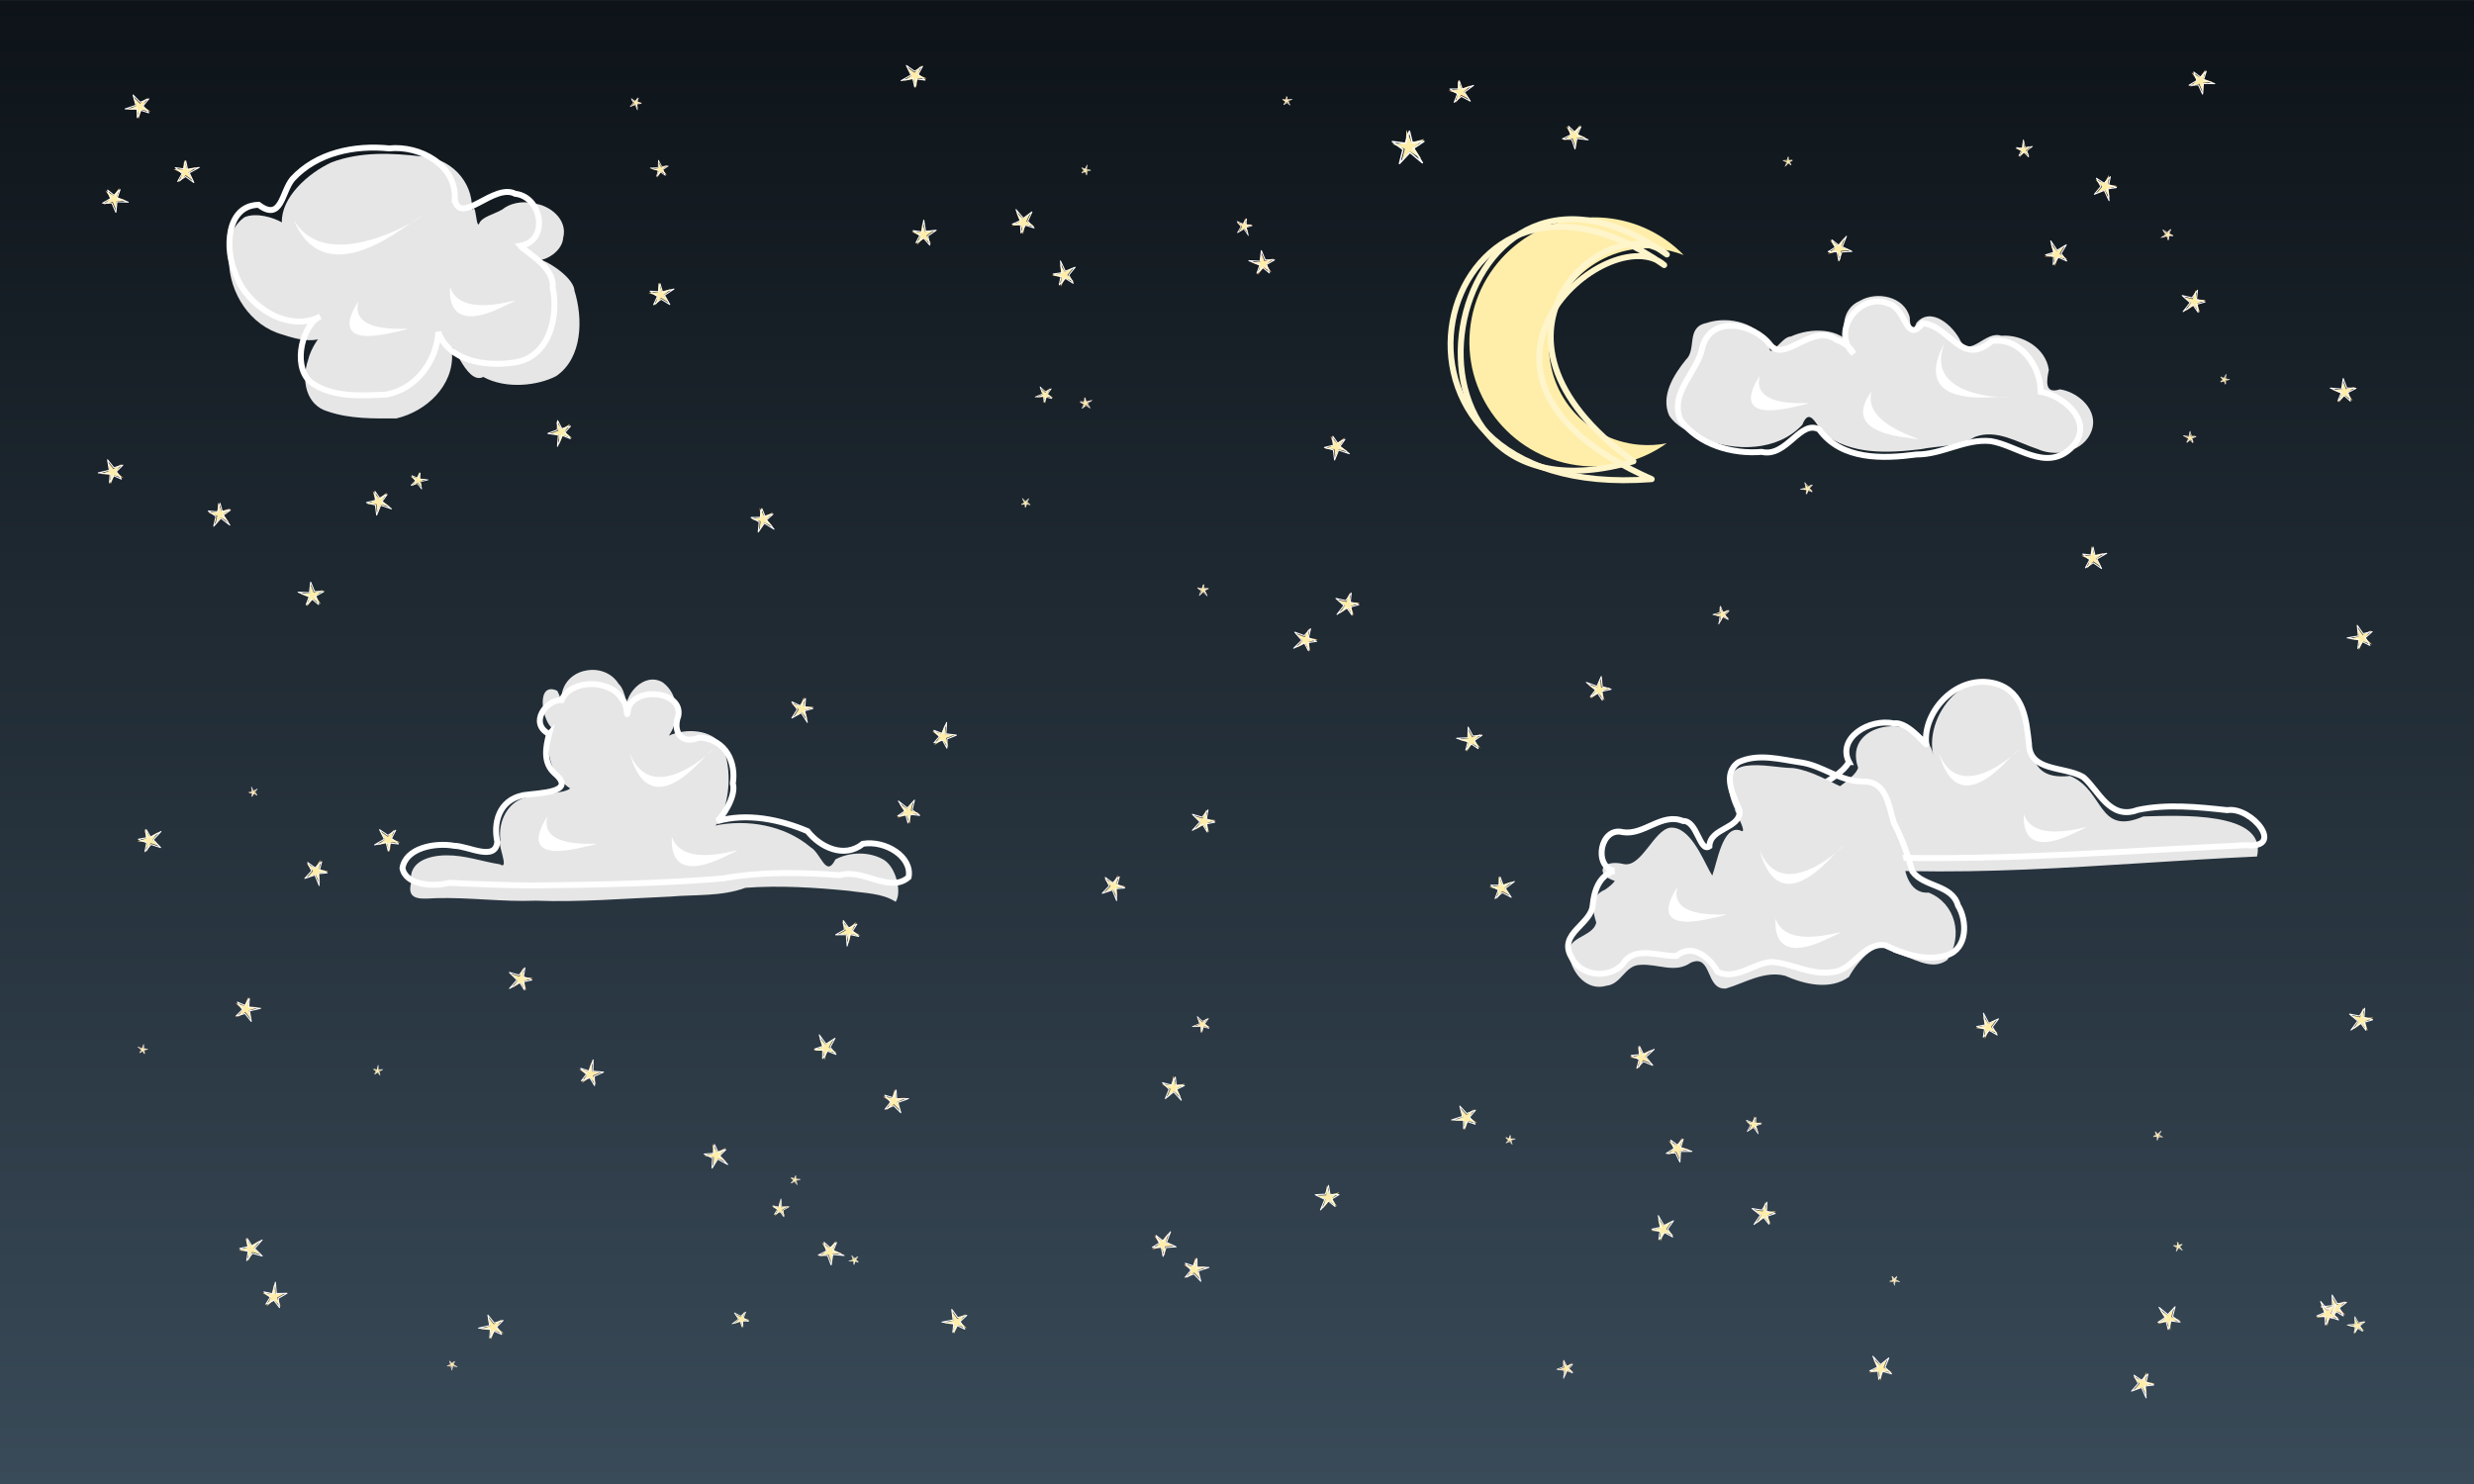 <?xml version="1.0" encoding="UTF-8" standalone="no"?>
<!-- Created with Inkscape (http://www.inkscape.org/) -->
<svg
    xmlns:inkscape="http://www.inkscape.org/namespaces/inkscape"
    xmlns:rdf="http://www.w3.org/1999/02/22-rdf-syntax-ns#"
    xmlns="http://www.w3.org/2000/svg"
    xmlns:sodipodi="http://sodipodi.sourceforge.net/DTD/sodipodi-0.dtd"
    xmlns:cc="http://creativecommons.org/ns#"
    xmlns:xlink="http://www.w3.org/1999/xlink"
    xmlns:dc="http://purl.org/dc/elements/1.1/"
    xmlns:svg="http://www.w3.org/2000/svg"
    xmlns:ns1="http://sozi.baierouge.fr"
    id="svg4293"
    sodipodi:docname="sky1.svgz"
    inkscape:export-filename="/home/yekcim/Bureau/sky1.png"
    viewBox="0 0 2500 1500.2"
    inkscape:export-xdpi="90"
    version="1.1"
    inkscape:export-ydpi="90"
    inkscape:version="0.47 r22583"
  >
  <defs
      id="defs4295"
    >
    <linearGradient
        id="linearGradient4853"
        y2="-136.26"
        gradientUnits="userSpaceOnUse"
        x2="-405.59"
        gradientTransform="translate(2678.7 -1572.3)"
        y1="1363.9"
        x1="-405.59"
        inkscape:collect="always"
      >
      <stop
          id="stop4849"
          style="stop-color:#394a58"
          offset="0"
      />
      <stop
          id="stop4851"
          style="stop-color:#0d1318"
          offset="1"
      />
    </linearGradient
    >
    <filter
        id="filter4102-5"
        color-interpolation-filters="sRGB"
        inkscape:collect="always"
      >
      <feGaussianBlur
          id="feGaussianBlur4104-8"
          stdDeviation="6.187"
          inkscape:collect="always"
      />
    </filter
    >
    <filter
        id="filter4094"
        height="1.211"
        width="1.084"
        color-interpolation-filters="sRGB"
        y="-.106"
        x="-.042"
        inkscape:collect="always"
      >
      <feGaussianBlur
          id="feGaussianBlur4096"
          stdDeviation="8.465"
          inkscape:collect="always"
      />
    </filter
    >
    <filter
        id="filter4090"
        height="1.223"
        width="1.082"
        color-interpolation-filters="sRGB"
        y="-.112"
        x="-.041"
        inkscape:collect="always"
      >
      <feGaussianBlur
          id="feGaussianBlur4092"
          stdDeviation="7.374"
          inkscape:collect="always"
      />
    </filter
    >
    <filter
        id="filter4086-2"
        color-interpolation-filters="sRGB"
        inkscape:collect="always"
      >
      <feGaussianBlur
          id="feGaussianBlur4088-3"
          stdDeviation="7.71"
          inkscape:collect="always"
      />
    </filter
    >
    <filter
        id="filter4086"
        inkscape:collect="always"
        color-interpolation-filters="sRGB"
      >
      <feGaussianBlur
          id="feGaussianBlur4088"
          stdDeviation="7.71"
          inkscape:collect="always"
      />
    </filter
    >
  </defs
  >
  <sodipodi:namedview
      id="base"
      bordercolor="#666666"
      inkscape:pageshadow="2"
      inkscape:window-y="24"
      pagecolor="#ffffff"
      inkscape:window-height="951"
      inkscape:window-maximized="1"
      inkscape:zoom="0.45794443"
      inkscape:window-x="0"
      showgrid="false"
      borderopacity="1.0"
      inkscape:current-layer="layer1"
      inkscape:cx="1250"
      inkscape:cy="750.091"
      inkscape:window-width="1280"
      inkscape:pageopacity="0.0"
      inkscape:document-units="px"
  />
  <g
      id="layer1"
      inkscape:label="Calque 1"
      inkscape:groupmode="layer"
      transform="translate(830 203.44)"
    >
    <g
        id="g5414"
        transform="translate(-1853.1 1505.1)"
      >
      <rect
          id="rect4401"
          style="color:#000000;fill:url(#linearGradient4853)"
          height="1500.2"
          width="2500"
          y="-1708.5"
          x="1023.1"
      />
      <g
          id="g4622"
          inkscape:tile-x0="-1538.5158"
          inkscape:tile-w="46.787022"
          transform="matrix(.34 0 0 .34 2579.6 -1880.9)"
          inkscape:tile-h="49.48584"
          inkscape:tile-cx="-1514.7821"
          inkscape:tile-cy="-41.27536"
          inkscape:tile-y0="-65.230574"
        >
        <path
            id="path4597"
            style="color:#000000;filter:url(#filter4102-5);fill:#ffeeaa"
            sodipodi:type="star"
            sodipodi:sides="5"
            sodipodi:r1="141.50311"
            sodipodi:r2="40.773224"
            sodipodi:arg1="0.78539816"
            sodipodi:arg2="1.4137167"
            transform="matrix(.357 0 0 .357 -218.29 638.87)"
            inkscape:randomized="0"
            sodipodi:cy="852.24652"
            sodipodi:cx="-480.2775"
            inkscape:rounded="0"
            inkscape:flatsided="false"
            d="m-380.22 952.3-93.679-59.787-70.619 85.809 27.912-107.57-103.43-40.647 110.93-6.695 6.695-110.93 40.647 103.43 107.57-27.912-85.809 70.619 59.787 93.679z"
        />
        <path
            id="path4599"
            sodipodi:nodetypes="ccccccccccc"
            style="stroke-linejoin:round;color:#000000;stroke:#ffffff;stroke-width:4.408;fill:none"
            d="m-389.03 896.89-12.056 36.031-38.489-5.042 31.631 23.616-10.621 41.482 30.937-32.912 37.015 30.647-26.954-42.37 31.523-20.942-34.531 4.068-8.456-34.577z"
        />
      </g
      >
      <use
          id="use4626"
          style="stroke:#a40000;stroke-width:3.571;fill:#a40000"
          xlink:href="#g4622"
          transform="matrix(-.262 -.098 .098 -.262 2073 -1076.6)"
          height="1052.362"
          width="744.094"
          inkscape:tiled-clone-of="#g4622"
          y="0"
          x="0"
      />
      <use
          id="use4628"
          style="stroke:#a40f00;stroke-width:1.429;fill:#a40f00"
          xlink:href="#g4622"
          transform="matrix(-.069 .697 -.697 -.069 1424 -2874.8)"
          height="1052.362"
          width="744.094"
          inkscape:tiled-clone-of="#g4622"
          y="0"
          x="0"
      />
      <use
          id="use4630"
          style="stroke:#a41e00;stroke-width:1.429;fill:#a41e00"
          xlink:href="#g4622"
          transform="matrix(.538 -.448 .448 .538 2100.8 1388.2)"
          height="1052.362"
          width="744.094"
          inkscape:tiled-clone-of="#g4622"
          y="0"
          x="0"
      />
      <use
          id="use4632"
          style="stroke:#a42c00;stroke-width:3.571;fill:#a42c00"
          xlink:href="#g4622"
          transform="matrix(.107 -.259 .259 .107 2465.6 -805.84)"
          height="1052.362"
          width="744.094"
          inkscape:tiled-clone-of="#g4622"
          y="0"
          x="0"
      />
      <use
          id="use4634"
          style="stroke:#a43b00;stroke-width:2.041;fill:#a43b00"
          xlink:href="#g4622"
          transform="matrix(-.367 .325 -.325 -.367 2081.4 -2905)"
          height="1052.362"
          width="744.094"
          inkscape:tiled-clone-of="#g4622"
          y="0"
          x="0"
      />
      <use
          id="use4636"
          style="stroke:#a44a00;stroke-width:1.429;fill:#a44a00"
          xlink:href="#g4622"
          transform="matrix(-.646 -.269 .269 -.646 5032.2 -1020)"
          height="1052.362"
          width="744.094"
          inkscape:tiled-clone-of="#g4622"
          y="0"
          x="0"
      />
      <use
          id="use4638"
          style="stroke:#a45900;stroke-width:1.429;fill:#a45900"
          xlink:href="#g4622"
          transform="matrix(-.7 .003 -.003 -.7 4922.5 -1475.3)"
          height="1052.362"
          width="744.094"
          inkscape:tiled-clone-of="#g4622"
          y="0"
          x="0"
      />
      <use
          id="use4640"
          style="stroke:#a46700;stroke-width:1.429;fill:#a46700"
          xlink:href="#g4622"
          transform="matrix(-.519 .469 -.469 -.519 3047.8 -2917.6)"
          height="1052.362"
          width="744.094"
          inkscape:tiled-clone-of="#g4622"
          y="0"
          x="0"
      />
      <use
          id="use4642"
          style="stroke:#a47600;stroke-width:2.041;fill:#a47600"
          xlink:href="#g4622"
          transform="matrix(-.344 -.349 .349 -.344 3197.5 -169.07)"
          height="1052.362"
          width="744.094"
          inkscape:tiled-clone-of="#g4622"
          y="0"
          x="0"
      />
      <use
          id="use4644"
          style="stroke:#a48500;stroke-width:1.429;fill:#a48500"
          xlink:href="#g4622"
          transform="matrix(-.562 .418 -.418 -.562 2061.7 -3006.2)"
          height="1052.362"
          width="744.094"
          inkscape:tiled-clone-of="#g4622"
          y="0"
          x="0"
      />
      <use
          id="use4646"
          style="stroke:#a40000;stroke-width:2.041;fill:#a40000"
          xlink:href="#g4622"
          transform="matrix(-.23 .433 -.433 -.23 2125.3 -2091.3)"
          height="1052.362"
          width="744.094"
          inkscape:tiled-clone-of="#g4622"
          y="0"
          x="0"
      />
      <use
          id="use4648"
          style="stroke:#a40f00;stroke-width:2.857;fill:#a40f00"
          xlink:href="#g4622"
          transform="matrix(-.087 0.339 -0.339 -.087 2897.5 -2436.7)"
          height="1052.362"
          width="744.094"
          inkscape:tiled-clone-of="#g4622"
          y="0"
          x="0"
      />
      <use
          id="use4650"
          style="stroke:#a41e00;stroke-width:1.429;fill:#a41e00"
          xlink:href="#g4622"
          transform="matrix(-.659 .235 -.235 -.659 3884.7 -2614.5)"
          height="1052.362"
          width="744.094"
          inkscape:tiled-clone-of="#g4622"
          y="0"
          x="0"
      />
      <use
          id="use4652"
          style="stroke:#a42c00;stroke-width:1.429;fill:#a42c00"
          xlink:href="#g4622"
          transform="matrix(.245 -.656 .656 .245 3562 843.07)"
          height="1052.362"
          width="744.094"
          inkscape:tiled-clone-of="#g4622"
          y="0"
          x="0"
      />
      <use
          id="use4654"
          style="stroke:#a43b00;stroke-width:1.429;fill:#a43b00"
          xlink:href="#g4622"
          transform="matrix(-.49 -.5 .5 -.49 3279 61.134)"
          height="1052.362"
          width="744.094"
          inkscape:tiled-clone-of="#g4622"
          y="0"
          x="0"
      />
      <use
          id="use4656"
          style="stroke:#a44a00;stroke-width:1.429;fill:#a44a00"
          xlink:href="#g4622"
          transform="matrix(.018 -.7 .7 .018 2324.5 1294.9)"
          height="1052.362"
          width="744.094"
          inkscape:tiled-clone-of="#g4622"
          y="0"
          x="0"
      />
      <use
          id="use4658"
          style="stroke:#a45900;stroke-width:2.041;fill:#a45900"
          xlink:href="#g4622"
          transform="matrix(-.227 .434 -.434 -.227 1957.6 -2725.6)"
          height="1052.362"
          width="744.094"
          inkscape:tiled-clone-of="#g4622"
          y="0"
          x="0"
      />
      <use
          id="use4660"
          style="stroke:#a46700;stroke-width:1.429;fill:#a46700"
          xlink:href="#g4622"
          transform="matrix(-.689 -.124 .124 -.689 3936.5 -2255.4)"
          height="1052.362"
          width="744.094"
          inkscape:tiled-clone-of="#g4622"
          y="0"
          x="0"
      />
      <use
          id="use4662"
          style="stroke:#a47600;stroke-width:1.429;fill:#a47600"
          xlink:href="#g4622"
          transform="matrix(-.457 .531 -.531 -.457 3699.5 -3075.9)"
          height="1052.362"
          width="744.094"
          inkscape:tiled-clone-of="#g4622"
          y="0"
          x="0"
      />
      <use
          id="use4664"
          style="stroke:#a48500;stroke-width:1.429;fill:#a48500"
          xlink:href="#g4622"
          transform="matrix(-.679 -.172 .172 -.679 3787.2 -1287.7)"
          height="1052.362"
          width="744.094"
          inkscape:tiled-clone-of="#g4622"
          y="0"
          x="0"
      />
      <use
          id="use4666"
          style="stroke:#a40000;stroke-width:1.429;fill:#a40000"
          xlink:href="#g4622"
          transform="matrix(-.56 .42 -.42 -.56 3014.4 -3343.1)"
          height="1052.362"
          width="744.094"
          inkscape:tiled-clone-of="#g4622"
          y="0"
          x="0"
      />
      <use
          id="use4668"
          style="stroke:#a40f00;stroke-width:1.429;fill:#a40f00"
          xlink:href="#g4622"
          transform="matrix(.354 -.604 .604 .354 2002.7 1434.6)"
          height="1052.362"
          width="744.094"
          inkscape:tiled-clone-of="#g4622"
          y="0"
          x="0"
      />
      <use
          id="use4670"
          style="stroke:#a41e00;stroke-width:3.571;fill:#a41e00"
          xlink:href="#g4622"
          transform="matrix(-.057 -.274 .274 -.057 3770.4 20.685)"
          height="1052.362"
          width="744.094"
          inkscape:tiled-clone-of="#g4622"
          y="0"
          x="0"
      />
      <use
          id="use4672"
          style="stroke:#a42c00;stroke-width:1.429;fill:#a42c00"
          xlink:href="#g4622"
          transform="matrix(.556 -.426 .426 .556 442.51 402.41)"
          height="1052.362"
          width="744.094"
          inkscape:tiled-clone-of="#g4622"
          y="0"
          x="0"
      />
      <use
          id="use4674"
          style="stroke:#a43b00;stroke-width:1.429;fill:#a43b00"
          xlink:href="#g4622"
          transform="matrix(.258 -.651 .651 .258 1594.8 460.78)"
          height="1052.362"
          width="744.094"
          inkscape:tiled-clone-of="#g4622"
          y="0"
          x="0"
      />
      <use
          id="use4676"
          style="stroke:#a44a00;stroke-width:1.429;fill:#a44a00"
          xlink:href="#g4622"
          transform="matrix(.693 -.101 .101 .693 256.12 144.84)"
          height="1052.362"
          width="744.094"
          inkscape:tiled-clone-of="#g4622"
          y="0"
          x="0"
      />
      <use
          id="use4678"
          style="stroke:#a45900;stroke-width:1.429;fill:#a45900"
          xlink:href="#g4622"
          transform="matrix(-.24 .657 -.657 -.24 977.69 -2841.6)"
          height="1052.362"
          width="744.094"
          inkscape:tiled-clone-of="#g4622"
          y="0"
          x="0"
      />
      <use
          id="use4680"
          style="stroke:#a46700;stroke-width:1.429;fill:#a46700"
          xlink:href="#g4622"
          transform="matrix(.653 -.252 .252 .653 201.07 434.04)"
          height="1052.362"
          width="744.094"
          inkscape:tiled-clone-of="#g4622"
          y="0"
          x="0"
      />
      <use
          id="use4682"
          style="stroke:#a47600;stroke-width:3.571;fill:#a47600"
          xlink:href="#g4622"
          transform="matrix(.081 .268 -.268 .081 2213.8 -2074.6)"
          height="1052.362"
          width="744.094"
          inkscape:tiled-clone-of="#g4622"
          y="0"
          x="0"
      />
      <use
          id="use4684"
          style="stroke:#a48500;stroke-width:2.041;fill:#a48500"
          xlink:href="#g4622"
          transform="matrix(-.344 .349 -.349 -.344 3702.5 -1759.1)"
          height="1052.362"
          width="744.094"
          inkscape:tiled-clone-of="#g4622"
          y="0"
          x="0"
      />
      <use
          id="use4686"
          style="stroke:#a40000;stroke-width:1.429;fill:#a40000"
          xlink:href="#g4622"
          transform="matrix(-.221 -.664 .664 -.221 3774.9 829)"
          height="1052.362"
          width="744.094"
          inkscape:tiled-clone-of="#g4622"
          y="0"
          x="0"
      />
      <use
          id="use4688"
          style="stroke:#a40f00;stroke-width:1.429;fill:#a40f00"
          xlink:href="#g4622"
          transform="matrix(-.492 .498 -.498 -.492 3810.3 -2372.6)"
          height="1052.362"
          width="744.094"
          inkscape:tiled-clone-of="#g4622"
          y="0"
          x="0"
      />
      <use
          id="use4690"
          style="stroke:#a41e00;stroke-width:1.429;fill:#a41e00"
          xlink:href="#g4622"
          transform="matrix(.018 .7 -.7 .018 2104.1 -3088.1)"
          height="1052.362"
          width="744.094"
          inkscape:tiled-clone-of="#g4622"
          y="0"
          x="0"
      />
      <use
          id="use4692"
          style="stroke:#a42c00;stroke-width:2.041;fill:#a42c00"
          xlink:href="#g4622"
          transform="matrix(.476 .115 -.115 .476 1451.1 -110.54)"
          height="1052.362"
          width="744.094"
          inkscape:tiled-clone-of="#g4622"
          y="0"
          x="0"
      />
      <use
          id="use4694"
          style="stroke:#a43b00;stroke-width:3.571;fill:#a43b00"
          xlink:href="#g4622"
          transform="matrix(.157 -.232 .232 .157 1804 296.76)"
          height="1052.362"
          width="744.094"
          inkscape:tiled-clone-of="#g4622"
          y="0"
          x="0"
      />
      <use
          id="use4696"
          style="stroke:#a44a00;stroke-width:1.429;fill:#a44a00"
          xlink:href="#g4622"
          transform="matrix(.062 .697 -.697 .062 1566.8 -2090.1)"
          height="1052.362"
          width="744.094"
          inkscape:tiled-clone-of="#g4622"
          y="0"
          x="0"
      />
      <use
          id="use4698"
          style="stroke:#a45900;stroke-width:1.429;fill:#a45900"
          xlink:href="#g4622"
          transform="matrix(.617 .33 -.33 .617 -681.96 -672.79)"
          height="1052.362"
          width="744.094"
          inkscape:tiled-clone-of="#g4622"
          y="0"
          x="0"
      />
      <use
          id="use4700"
          style="stroke:#a46700;stroke-width:3.571;fill:#a46700"
          xlink:href="#g4622"
          transform="matrix(.238 -.147 .147 .238 2584.3 316.33)"
          height="1052.362"
          width="744.094"
          inkscape:tiled-clone-of="#g4622"
          y="0"
          x="0"
      />
      <use
          id="use4702"
          style="stroke:#a47600;stroke-width:1.429;fill:#a47600"
          xlink:href="#g4622"
          transform="matrix(.039 .699 -.699 .039 2223.6 -2327)"
          height="1052.362"
          width="744.094"
          inkscape:tiled-clone-of="#g4622"
          y="0"
          x="0"
      />
      <use
          id="use4704"
          style="stroke:#a48500;stroke-width:3.571;fill:#a48500"
          xlink:href="#g4622"
          transform="matrix(.278 -.033 .033 .278 2595.5 65.797)"
          height="1052.362"
          width="744.094"
          inkscape:tiled-clone-of="#g4622"
          y="0"
          x="0"
      />
      <use
          id="use4706"
          style="stroke:#a40000;stroke-width:2.041;fill:#a40000"
          xlink:href="#g4622"
          transform="matrix(.242 .426 -.426 .242 1506.7 -1752.2)"
          height="1052.362"
          width="744.094"
          inkscape:tiled-clone-of="#g4622"
          y="0"
          x="0"
      />
      <use
          id="use4708"
          style="stroke:#a40f00;stroke-width:1.429;fill:#a40f00"
          xlink:href="#g4622"
          transform="matrix(.614 .336 -.336 .614 121.95 -676.95)"
          height="1052.362"
          width="744.094"
          inkscape:tiled-clone-of="#g4622"
          y="0"
          x="0"
      />
      <use
          id="use4710"
          style="stroke:#a41e00;stroke-width:1.429;fill:#a41e00"
          xlink:href="#g4622"
          transform="matrix(-.693 -.097 .097 -.693 4770.5 -1169)"
          height="1052.362"
          width="744.094"
          inkscape:tiled-clone-of="#g4622"
          y="0"
          x="0"
      />
      <use
          id="use4712"
          style="stroke:#a42c00;stroke-width:1.429;fill:#a42c00"
          xlink:href="#g4622"
          transform="matrix(.653 -.253 .253 .653 1170.6 380.8)"
          height="1052.362"
          width="744.094"
          inkscape:tiled-clone-of="#g4622"
          y="0"
          x="0"
      />
      <use
          id="use4714"
          style="stroke:#a43b00;stroke-width:2.041;fill:#a43b00"
          xlink:href="#g4622"
          transform="matrix(-.386 -.302 .302 -.386 4483.8 -1420.2)"
          height="1052.362"
          width="744.094"
          inkscape:tiled-clone-of="#g4622"
          y="0"
          x="0"
      />
      <use
          id="use4716"
          style="stroke:#a44a00;stroke-width:1.429;fill:#a44a00"
          xlink:href="#g4622"
          transform="matrix(-.027 .7 -.7 -.027 1213.6 -2633.2)"
          height="1052.362"
          width="744.094"
          inkscape:tiled-clone-of="#g4622"
          y="0"
          x="0"
      />
      <use
          id="use4718"
          style="stroke:#a45900;stroke-width:1.429;fill:#a45900"
          xlink:href="#g4622"
          transform="matrix(.633 .298 -.298 .633 1136.8 -1261.6)"
          height="1052.362"
          width="744.094"
          inkscape:tiled-clone-of="#g4622"
          y="0"
          x="0"
      />
      <use
          id="use4720"
          style="stroke:#a46700;stroke-width:1.429;fill:#a46700"
          xlink:href="#g4622"
          transform="matrix(.162 -.681 .681 .162 3206.3 1108.2)"
          height="1052.362"
          width="744.094"
          inkscape:tiled-clone-of="#g4622"
          y="0"
          x="0"
      />
      <use
          id="use4722"
          style="stroke:#a47600;stroke-width:3.571;fill:#a47600"
          xlink:href="#g4622"
          transform="matrix(-.199 -.197 .197 -.199 2199 -454.52)"
          height="1052.362"
          width="744.094"
          inkscape:tiled-clone-of="#g4622"
          y="0"
          x="0"
      />
      <use
          id="use4724"
          style="stroke:#a48500;stroke-width:1.429;fill:#a48500"
          xlink:href="#g4622"
          transform="matrix(.207 .669 -.669 .207 815.24 -1812)"
          height="1052.362"
          width="744.094"
          inkscape:tiled-clone-of="#g4622"
          y="0"
          x="0"
      />
      <use
          id="use4726"
          style="stroke:#a40000;stroke-width:2.857;fill:#a40000"
          xlink:href="#g4622"
          transform="matrix(.096 -.337 .337 .096 2410.8 -326.57)"
          height="1052.362"
          width="744.094"
          inkscape:tiled-clone-of="#g4622"
          y="0"
          x="0"
      />
      <use
          id="use4728"
          style="stroke:#a40f00;stroke-width:2.857;fill:#a40f00"
          xlink:href="#g4622"
          transform="matrix(.312 .158 -.158 .312 655.63 -1504.4)"
          height="1052.362"
          width="744.094"
          inkscape:tiled-clone-of="#g4622"
          y="0"
          x="0"
      />
      <use
          id="use4730"
          style="stroke:#a41e00;stroke-width:1.429;fill:#a41e00"
          xlink:href="#g4622"
          transform="matrix(-.016 .7 -.7 -.016 496.56 -2456.4)"
          height="1052.362"
          width="744.094"
          inkscape:tiled-clone-of="#g4622"
          y="0"
          x="0"
      />
      <use
          id="use4732"
          style="stroke:#a42c00;stroke-width:1.429;fill:#a42c00"
          xlink:href="#g4622"
          transform="matrix(-.672 -.196 .196 -.672 5051.4 -2020.4)"
          height="1052.362"
          width="744.094"
          inkscape:tiled-clone-of="#g4622"
          y="0"
          x="0"
      />
      <use
          id="use4734"
          style="stroke:#a43b00;stroke-width:1.429;fill:#a43b00"
          xlink:href="#g4622"
          transform="matrix(.687 -.137 .137 .687 279.65 866.32)"
          height="1052.362"
          width="744.094"
          inkscape:tiled-clone-of="#g4622"
          y="0"
          x="0"
      />
      <use
          id="use4736"
          style="stroke:#a44a00;stroke-width:1.429;fill:#a44a00"
          xlink:href="#g4622"
          transform="matrix(.546 -.438 .438 .546 2594 296.72)"
          height="1052.362"
          width="744.094"
          inkscape:tiled-clone-of="#g4622"
          y="0"
          x="0"
      />
      <use
          id="use4738"
          style="stroke:#a45900;stroke-width:1.429;fill:#a45900"
          xlink:href="#g4622"
          transform="matrix(-.634 -.296 .296 -.634 4111.6 -1695.4)"
          height="1052.362"
          width="744.094"
          inkscape:tiled-clone-of="#g4622"
          y="0"
          x="0"
      />
      <use
          id="use4740"
          style="stroke:#a46700;stroke-width:1.429;fill:#a46700"
          xlink:href="#g4622"
          transform="matrix(-.425 .556 -.556 -.425 1693.9 -2390.3)"
          height="1052.362"
          width="744.094"
          inkscape:tiled-clone-of="#g4622"
          y="0"
          x="0"
      />
      <use
          id="use4742"
          style="stroke:#a47600;stroke-width:1.429;fill:#a47600"
          xlink:href="#g4622"
          transform="matrix(-.527 -.461 .461 -.527 3965 -1165.5)"
          height="1052.362"
          width="744.094"
          inkscape:tiled-clone-of="#g4622"
          y="0"
          x="0"
      />
      <use
          id="use4744"
          style="stroke:#a48500;stroke-width:2.041;fill:#a48500"
          xlink:href="#g4622"
          transform="matrix(-.114 .476 -.476 -.114 1308.5 -1717.6)"
          height="1052.362"
          width="744.094"
          inkscape:tiled-clone-of="#g4622"
          y="0"
          x="0"
      />
      <use
          id="use4746"
          style="stroke:#a40000;stroke-width:1.429;fill:#a40000"
          xlink:href="#g4622"
          transform="matrix(.374 -.592 .592 .374 2238.6 1606.6)"
          height="1052.362"
          width="744.094"
          inkscape:tiled-clone-of="#g4622"
          y="0"
          x="0"
      />
      <use
          id="use4748"
          style="stroke:#a40f00;stroke-width:2.857;fill:#a40f00"
          xlink:href="#g4622"
          transform="matrix(.349 .032 -.032 .349 1335 -645.97)"
          height="1052.362"
          width="744.094"
          inkscape:tiled-clone-of="#g4622"
          y="0"
          x="0"
      />
      <use
          id="use4750"
          style="stroke:#a41e00;stroke-width:3.571;fill:#a41e00"
          xlink:href="#g4622"
          transform="matrix(-.26 .103 -.103 -.26 1643 -1305.2)"
          height="1052.362"
          width="744.094"
          inkscape:tiled-clone-of="#g4622"
          y="0"
          x="0"
      />
      <use
          id="use4752"
          style="stroke:#a42c00;stroke-width:1.429;fill:#a42c00"
          xlink:href="#g4622"
          transform="matrix(-.688 -.128 .128 -.688 5258.5 -1140.4)"
          height="1052.362"
          width="744.094"
          inkscape:tiled-clone-of="#g4622"
          y="0"
          x="0"
      />
      <use
          id="use4754"
          style="stroke:#a43b00;stroke-width:1.429;fill:#a43b00"
          xlink:href="#g4622"
          transform="matrix(-.576 .398 -.398 -.576 4180.6 -3184.9)"
          height="1052.362"
          width="744.094"
          inkscape:tiled-clone-of="#g4622"
          y="0"
          x="0"
      />
      <use
          id="use4756"
          style="stroke:#a44a00;stroke-width:1.429;fill:#a44a00"
          xlink:href="#g4622"
          transform="matrix(-.7 .015 -.015 -.7 3630.1 -2016.6)"
          height="1052.362"
          width="744.094"
          inkscape:tiled-clone-of="#g4622"
          y="0"
          x="0"
      />
      <use
          id="use4758"
          style="stroke:#a45900;stroke-width:2.857;fill:#a45900"
          xlink:href="#g4622"
          transform="matrix(-.202 .286 -.286 -.202 2897.8 -2229.6)"
          height="1052.362"
          width="744.094"
          inkscape:tiled-clone-of="#g4622"
          y="0"
          x="0"
      />
      <use
          id="use4760"
          style="stroke:#a46700;stroke-width:1.429;fill:#a46700"
          xlink:href="#g4622"
          transform="matrix(.694 .094 -.094 .694 364.15 243.82)"
          height="1052.362"
          width="744.094"
          inkscape:tiled-clone-of="#g4622"
          y="0"
          x="0"
      />
      <use
          id="use4762"
          style="stroke:#a47600;stroke-width:3.571;fill:#a47600"
          xlink:href="#g4622"
          transform="matrix(-.279 -.022 .022 -.279 2776.6 -1581.5)"
          height="1052.362"
          width="744.094"
          inkscape:tiled-clone-of="#g4622"
          y="0"
          x="0"
      />
      <use
          id="use4764"
          style="stroke:#a48500;stroke-width:2.041;fill:#a48500"
          xlink:href="#g4622"
          transform="matrix(.294 -.392 .392 .294 1337.6 194.89)"
          height="1052.362"
          width="744.094"
          inkscape:tiled-clone-of="#g4622"
          y="0"
          x="0"
      />
      <use
          id="use4766"
          style="stroke:#a40000;stroke-width:2.041;fill:#a40000"
          xlink:href="#g4622"
          transform="matrix(.279 .403 -.403 .279 1294.4 -876.13)"
          height="1052.362"
          width="744.094"
          inkscape:tiled-clone-of="#g4622"
          y="0"
          x="0"
      />
      <use
          id="use4768"
          style="stroke:#a40f00;stroke-width:1.429;fill:#a40f00"
          xlink:href="#g4622"
          transform="matrix(.088 -.694 .694 .088 3549.7 1195.5)"
          height="1052.362"
          width="744.094"
          inkscape:tiled-clone-of="#g4622"
          y="0"
          x="0"
      />
      <use
          id="use4770"
          style="stroke:#a41e00;stroke-width:1.429;fill:#a41e00"
          xlink:href="#g4622"
          transform="matrix(.022 .7 -.7 .022 1239.2 -2775.8)"
          height="1052.362"
          width="744.094"
          inkscape:tiled-clone-of="#g4622"
          y="0"
          x="0"
      />
      <use
          id="use4772"
          style="stroke:#a42c00;stroke-width:1.429;fill:#a42c00"
          xlink:href="#g4622"
          transform="matrix(-.367 .596 -.596 -.367 1132.3 -3631.5)"
          height="1052.362"
          width="744.094"
          inkscape:tiled-clone-of="#g4622"
          y="0"
          x="0"
      />
      <use
          id="use4774"
          style="stroke:#a43b00;stroke-width:1.429;fill:#a43b00"
          xlink:href="#g4622"
          transform="matrix(.625 .314 -.314 .625 1169.2 -103.19)"
          height="1052.362"
          width="744.094"
          inkscape:tiled-clone-of="#g4622"
          y="0"
          x="0"
      />
      <use
          id="use4776"
          style="stroke:#a44a00;stroke-width:1.429;fill:#a44a00"
          xlink:href="#g4622"
          transform="matrix(-.251 .654 -.654 -.251 1541.5 -3623.7)"
          height="1052.362"
          width="744.094"
          inkscape:tiled-clone-of="#g4622"
          y="0"
          x="0"
      />
      <use
          id="use4778"
          style="stroke:#a45900;stroke-width:1.429;fill:#a45900"
          xlink:href="#g4622"
          transform="matrix(.587 -.382 .382 .587 1773.5 279)"
          height="1052.362"
          width="744.094"
          inkscape:tiled-clone-of="#g4622"
          y="0"
          x="0"
      />
      <use
          id="use4780"
          style="stroke:#a46700;stroke-width:1.429;fill:#a46700"
          xlink:href="#g4622"
          transform="matrix(.041 -.699 .699 .041 2164.2 915.06)"
          height="1052.362"
          width="744.094"
          inkscape:tiled-clone-of="#g4622"
          y="0"
          x="0"
      />
      <use
          id="use4782"
          style="stroke:#a47600;stroke-width:3.571;fill:#a47600"
          xlink:href="#g4622"
          transform="matrix(-.145 -.239 .239 -.145 2847.6 -1177.7)"
          height="1052.362"
          width="744.094"
          inkscape:tiled-clone-of="#g4622"
          y="0"
          x="0"
      />
      <use
          id="use4784"
          style="stroke:#a48500;stroke-width:1.429;fill:#a48500"
          xlink:href="#g4622"
          transform="matrix(-.445 .54 -.54 -.445 2236.1 -2387.9)"
          height="1052.362"
          width="744.094"
          inkscape:tiled-clone-of="#g4622"
          y="0"
          x="0"
      />
      <use
          id="use4786"
          style="stroke:#a40000;stroke-width:2.041;fill:#a40000"
          xlink:href="#g4622"
          transform="matrix(.47 .137 -.137 .47 916.64 -1081.9)"
          height="1052.362"
          width="744.094"
          inkscape:tiled-clone-of="#g4622"
          y="0"
          x="0"
      />
      <use
          id="use4788"
          style="stroke:#a40f00;stroke-width:3.571;fill:#a40f00"
          xlink:href="#g4622"
          transform="matrix(.244 -.138 .138 .244 1098 389.36)"
          height="1052.362"
          width="744.094"
          inkscape:tiled-clone-of="#g4622"
          y="0"
          x="0"
      />
      <use
          id="use4790"
          style="stroke:#a41e00;stroke-width:1.429;fill:#a41e00"
          xlink:href="#g4622"
          transform="matrix(-.436 -.548 .548 -.436 3541.3 37.891)"
          height="1052.362"
          width="744.094"
          inkscape:tiled-clone-of="#g4622"
          y="0"
          x="0"
      />
      <use
          id="use4792"
          style="stroke:#a42c00;stroke-width:1.429;fill:#a42c00"
          xlink:href="#g4622"
          transform="matrix(-.424 .557 -.557 -.424 1305.6 -3255.7)"
          height="1052.362"
          width="744.094"
          inkscape:tiled-clone-of="#g4622"
          y="0"
          x="0"
      />
      <use
          id="use4794"
          style="stroke:#a43b00;stroke-width:2.857;fill:#a43b00"
          xlink:href="#g4622"
          transform="matrix(-.301 .178 -.178 -.301 3695.1 -2171)"
          height="1052.362"
          width="744.094"
          inkscape:tiled-clone-of="#g4622"
          y="0"
          x="0"
      />
      <use
          id="use4796"
          style="stroke:#a44a00;stroke-width:1.429;fill:#a44a00"
          xlink:href="#g4622"
          transform="matrix(-.216 -.666 .666 -.216 4448.7 -164.58)"
          height="1052.362"
          width="744.094"
          inkscape:tiled-clone-of="#g4622"
          y="0"
          x="0"
      />
      <use
          id="use4798"
          style="stroke:#a45900;stroke-width:1.429;fill:#a45900"
          xlink:href="#g4622"
          transform="matrix(-.377 .59 -.59 -.377 2506.6 -2610.3)"
          height="1052.362"
          width="744.094"
          inkscape:tiled-clone-of="#g4622"
          y="0"
          x="0"
      />
      <use
          id="use4800"
          style="stroke:#a46700;stroke-width:1.429;fill:#a46700"
          xlink:href="#g4622"
          transform="matrix(.485 .505 -.505 .485 -93.865 -1246)"
          height="1052.362"
          width="744.094"
          inkscape:tiled-clone-of="#g4622"
          y="0"
          x="0"
      />
      <use
          id="use4802"
          style="stroke:#a47600;stroke-width:1.429;fill:#a47600"
          xlink:href="#g4622"
          transform="matrix(.4 .574 -.574 .4 -284.01 -2052.1)"
          height="1052.362"
          width="744.094"
          inkscape:tiled-clone-of="#g4622"
          y="0"
          x="0"
      />
      <use
          id="use4804"
          style="stroke:#a48500;stroke-width:1.429;fill:#a48500"
          xlink:href="#g4622"
          transform="matrix(-.655 -0.248 0.248 -.655 4693.3 -880.96)"
          height="1052.362"
          width="744.094"
          inkscape:tiled-clone-of="#g4622"
          y="0"
          x="0"
      />
      <use
          id="use4806"
          style="stroke:#a40000;stroke-width:1.429;fill:#a40000"
          xlink:href="#g4622"
          transform="matrix(.667 .214 -.214 .667 -132.6 -475.04)"
          height="1052.362"
          width="744.094"
          inkscape:tiled-clone-of="#g4622"
          y="0"
          x="0"
      />
      <use
          id="use4808"
          style="stroke:#a40f00;stroke-width:1.429;fill:#a40f00"
          xlink:href="#g4622"
          transform="matrix(.165 -.68 .68 .165 3156.1 305.65)"
          height="1052.362"
          width="744.094"
          inkscape:tiled-clone-of="#g4622"
          y="0"
          x="0"
      />
      <use
          id="use4810"
          style="stroke:#a41e00;stroke-width:1.429;fill:#a41e00"
          xlink:href="#g4622"
          transform="matrix(.7 -.024 .024 .7 -429.94 -37.904)"
          height="1052.362"
          width="744.094"
          inkscape:tiled-clone-of="#g4622"
          y="0"
          x="0"
      />
      <use
          id="use4812"
          style="stroke:#a42c00;stroke-width:1.429;fill:#a42c00"
          xlink:href="#g4622"
          transform="matrix(.424 -0.557 0.557 .424 1103.2 1335.8)"
          height="1052.362"
          width="744.094"
          inkscape:tiled-clone-of="#g4622"
          y="0"
          x="0"
      />
      <use
          id="use4814"
          style="stroke:#a43b00;stroke-width:3.571;fill:#a43b00"
          xlink:href="#g4622"
          transform="matrix(.144 -.24 .24 .144 2570.7 255.39)"
          height="1052.362"
          width="744.094"
          inkscape:tiled-clone-of="#g4622"
          y="0"
          x="0"
      />
      <use
          id="use4816"
          style="stroke:#a44a00;stroke-width:3.571;fill:#a44a00"
          xlink:href="#g4622"
          transform="matrix(-.143 -.24 .24 -.143 3995.1 -960.67)"
          height="1052.362"
          width="744.094"
          inkscape:tiled-clone-of="#g4622"
          y="0"
          x="0"
      />
      <use
          id="use4818"
          style="stroke:#a45900;stroke-width:1.429;fill:#a45900"
          xlink:href="#g4622"
          transform="matrix(.578 -.395 .395 .578 1063.8 1424.8)"
          height="1052.362"
          width="744.094"
          inkscape:tiled-clone-of="#g4622"
          y="0"
          x="0"
      />
      <use
          id="use4820"
          style="stroke:#a46700;stroke-width:1.429;fill:#a46700"
          xlink:href="#g4622"
          transform="matrix(-.41 -.567 .567 -.41 3863.9 -216.26)"
          height="1052.362"
          width="744.094"
          inkscape:tiled-clone-of="#g4622"
          y="0"
          x="0"
      />
      <use
          id="use4822"
          style="stroke:#a47600;stroke-width:3.571;fill:#a47600"
          xlink:href="#g4622"
          transform="matrix(-.137 .244 -.244 -.137 1841.1 -1245.6)"
          height="1052.362"
          width="744.094"
          inkscape:tiled-clone-of="#g4622"
          y="0"
          x="0"
      />
      <use
          id="use4824"
          style="stroke:#a48500;stroke-width:1.429;fill:#a48500"
          xlink:href="#g4622"
          transform="matrix(.205 -.669 .669 .205 2232.7 546.13)"
          height="1052.362"
          width="744.094"
          inkscape:tiled-clone-of="#g4622"
          y="0"
          x="0"
      />
      <path
          id="path4321"
          d="m-417.43 938.36c-64.24 0-116.31 52.072-116.31 116.31 0 64.24 52.072 116.31 116.31 116.31 28.918 0 55.371-10.567 75.719-28.031-8.153 2.369-16.77 3.625-25.688 3.625-50.764 0-91.906-41.142-91.906-91.906s41.142-91.906 91.906-91.906c8.941 0 17.577 1.275 25.75 3.656-20.356-17.497-46.833-28.062-75.781-28.062z"
          style="color:#000000;filter:url(#filter4102-5);fill:#ffeeaa"
          transform="matrix(1.08 .097 -.097 1.078 3187.2 -2459.4)"
      />
      <path
          id="path4356"
          sodipodi:nodetypes="ccc"
          style="stroke-linejoin:round;color:#000000;stroke:#fff5cb;stroke-linecap:round;stroke-width:6;fill:none"
          d="m2707.5-1451.3c-54.953-49.026-214.07 78.973-33.761 209.04-272.76 79.389-198.44-371.78 33.761-209.04z"
      />
      <path
          id="path4356-8"
          sodipodi:nodetypes="ccc"
          style="stroke-linejoin:round;color:#000000;stroke:#fff5cb;stroke-linecap:round;stroke-width:6;fill:none"
          d="m2704.8-1440.6c-54.953-49.026-247.06 112.71-12.637 216.37-320.95 24.76-219.56-379.11 12.637-216.37z"
      />
      <g
          id="g3190"
          transform="translate(2707.4 -1545.8)"
        >
        <path
            id="path3089"
            style="color:#000000;filter:url(#filter4094);fill:#e6e6e6"
            d="m193.35 613.36c-17.156-49.346 68.117-57.476 75.888-12.586-9.923-44.925 42.024-101.03 83.52-62.121 25.772 31.155-2.516 89.119 54.754 82.922 35.101 14.635 27.496 61.1 74.035 40.94 35.305-0.945 125.53-5.742 114.89 40.48-155.14 7.029-312 25.789-467.43 6.909-65.014-3.549 88.827 8.106 27.008-20.991-30.289-39.571 30.833-56.071 37.339-75.552z"
        />
        <path
            id="path3089-0"
            style="color:#000000;stroke:#ffffff;stroke-width:6;fill:none"
            d="m184.16 607.58c-12.364-24.075 20.281-44.506 45.259-39.083 15.662-2.666 35.91 27.583 32.63 19.791-2.947-32.349 31.703-70.779 70.635-59.986 28.708 8.626 30.686 38.137 33.281 60.576 0.326 28.781 35.51 22.46 54.95 33.866 15.412 13.221 26.593 43.812 54.81 33.244 29.468-6.343 60.779-3.059 90.607 0.16 24.871-3.855 59.538 39.494 18.591 35.402-159.04 7.637-319.02 22.187-477.95 5.141-0.183-0.857 71.412 3.987 43.61-15.705-22.351-13.18-14.358-40.769 7.001-50.857 9.686-6.634 20.655-12.702 26.578-22.551z"
        />
        <path
            id="path2875-0"
            style="fill:#ffffff"
            d="m360.89 660.33c-1.054 15.675 3.162 41.277 49.011 19.855s-36.363 18.287-49.011-19.855z"
        />
        <path
            id="path2873-8"
            sodipodi:nodetypes="csc"
            style="fill:#ffffff"
            d="m275.02 598.45c5.843 22.273 22.238 56.126 67.763 8.93 45.01-46.662-41.317 58.512-67.763-8.93z"
        />
        <path
            id="path2871-9"
            style="fill:#ffffff"
            d="m171.25 650.5c-10.125 15.451-21.467 41.95 31.234 30.278 52.701-11.671-42.559 10.554-31.234-30.278z"
        />
      </g
      >
      <g
          id="g4075"
          transform="translate(2913.8 -1582.3)"
        >
        <path
            id="path3969"
            style="color:#000000;filter:url(#filter4090);fill:#e6e6e6"
            d="m-18.399 224.78c-13.748-13.116-11.778-38.736 6.66-46.717 17.357-10.438 45.435-4.837 50.838 16.487 0.3 8.336 2.134 18.124 6.888 5.495 15.015-17.328 37.554 3.609 44.602 18.605 10.234 16.399 25.168-10.934 40.927-5.534 21.563-1.532 45.088 12.405 48.17 34.555-2.264 10.279-4.748 25.015 11.166 19.611 18.983 2.838 39.248 21.32 32.191 41.573-7.48 21.365-35.29 27.586-54.653 18.865-20.274-6.657-41.535-20.694-63.502-12.279-16.311 10.044-36.498 8.75-54.759 12.396-32.911 4.007-70.867 5.869-98.046-16.108-7.417-7.834-14.139-27.335-21.508-8.617-25.164 27.141-68.091 27.234-100.56 14.068-12.337-5.75-26.228-11.744-33.958-23.278-8.867-19.908 4.389-41.099 16.697-56.371 11.516-10.552-0.227-32.907 20.87-37.273 22.556-7.685 54.136 0.034 63.35 23.617 0.726 14.238 12.564-10.04 22.004-9.973 19.523-8.932 50.146-9.527 62.619 10.878z"
        />
        <path
            id="path3969-9"
            style="color:#000000;stroke:#ffffff;stroke-width:6;fill:none"
            d="m-17.634 231.13c-24.039-23.097 7.419-62.743 35.334-50.445 18.178 4.507 17.483 41.925 34.494 19.727 27.585 2.794 39.369 44.723 69.721 18.091 29.78-4.535 49.793 27.229 49.513 51.18 24.786 4.363 56.091 32.825 30.377 57.322-25.53 23.702-54.302-3.152-80.936-7.383-26.039-2.581-48.798 13.683-74.941 13.526-33.588 4.495-75.745 5.979-98.273-25.219-19.173-10.686-32.849 28.607-58.158 22.59-29.615 2.56-63.785-7.212-82.181-32.417-11.35-28.15 18.03-48.405 22.447-74.099 9.226-32.195 52.362-23.042 68.444-1.525 15.06 18.363 42.274-22.773 66.75-5.245 7.126 2.395 13.621 7.057 17.408 13.897z"
        />
        <path
            id="path2875-1"
            style="fill:#ffffff"
            d="m0.483 269.67c-10.071 13.21-21.331 38.22 31.247 45.87 52.577 7.65-42.457-4.92-31.247-45.87z"
        />
        <path
            id="path2873-2"
            sodipodi:nodetypes="csc"
            style="fill:#ffffff"
            d="m74.755 219.5c-11.845 21.254-24.155 59.002 44.821 55.91 68.196-3.057-74.055 14.788-44.821-55.91z"
        />
        <path
            id="path2871-4"
            style="fill:#ffffff"
            d="m-112.34 253.43c-10.614 16.336-22.503 44.353 32.741 32.013s-44.613 11.158-32.741-32.013z"
        />
      </g
      >
      <g
          id="g4278"
          transform="translate(1713 -1967.8)"
        >
        <path
            id="path4106"
            style="color:#000000;filter:url(#filter4086-2);fill:#e6e6e6"
            transform="matrix(.397 0 0 .395 310.83 514.85)"
            d="m-1118.1 1213.7c-24.616-24.874-37.134-117.03 15.636-93.245 9.593 16.693 11.2 39.254 12.096 5.984 14.197-67.04 109.12-80.725 144.51-23.266 18.436 15.716 27.464 81.079 18.337 76.234-8.247-47.39 45.907-109.04 93.865-80.167 41.855 30.887 43.839 95.442 15.575 136.1 42.345-18.992 109.24-17.428 136.74 27.438 21.552 55.029 19.395 119.24-0.885 174.2 4.6 25.524-64.706 53.994-20.624 28.944 83.942-17.718 179.08-1.511 245.47 55.042 26.488 15.368 39.284 79.9 62.943 31.26 37.286-20.179 88.287-20.696 124.8 1.781 30.734 20.697 44.606 83.45 28.623 106.57-34.036-22.194-78.559-21.871-118.06-27.968-87.694-8.619-175.99-14.297-264.05-7.894-60.956 22.771-127.96 16.934-191.91 22.607-114.05 4.714-227.89 14.677-342.18 10.433-84.663 3.392-168.66-8.838-253.35-6.481-34.334 1.337-77.224 9.007-63.47-40.347-8.518-54.173 47.559-69.325 89.739-69.241 46.38-0.684 90.477 15.808 135.82 22.921 26.122 17.067-7.658-53.803 1.649-60.567-7.215-48.758 19.205-104.59 72.104-111.7 31.886-10.395 87.254-7.543 105.23-21.744-44.282-29.657-62.791-85.224-52.611-136.48 1.012-6.859 2.348-13.67 3.998-20.405z"
        />
        <path
            id="path4106-4"
            style="color:#000000;stroke:#ffffff;stroke-width:6;fill:none"
            d="m-135.01 1001.2c-20.881-10.969-2.557-35.104 12.62-34.289 9.258-21.729 49.773-21.089 60.901-1.23 6.562 5.434 4.244 25.984 6.602 8.691 9.052-21.877 55.356-15.76 50.377 8.673-5.448 14.263 1.598 29.709 21.464 21.665 27.704 1.915 37.018 26.544 33.672 46.349 3.969 13.556-11.921 35.536-15.861 38.286 30.343-8.777 63.596-1.7 91.338 10.019 12.475 16.106 36.986 28.138 56.045 12.753 22.944-3.611 49.943 13.265 46.11 33.79-18.94 16.641-45.866-8.982-69.58-2.06-39.438-2.887-79.542-3.74-118.42 3.404-63.376 5.098-127.13 6.329-190.76 7.043-28.512-0.2-57.004-1.27-85.464-2.673-16.36 4.34-44.085 2.389-47.235-14.849 3.099-20.117 32.154-26.225 52.558-22.569 14.092 0.224 41.672 16.293 43.276-4.213-4.081-18.333 1.129-41.989 26.296-46.976 16.224-2.463 54.657-2.362 31.596-22.103-12.052-10.778-8.986-26.626-5.541-39.714z"
        />
        <path
            id="path2875-18"
            style="fill:#ffffff"
            d="m-10.951 1105.1c-1.105 16.573 3.315 43.642 51.376 20.992s-38.117 19.335-51.376-20.992z"
        />
        <path
            id="path2873-6"
            sodipodi:nodetypes="csc"
            style="fill:#ffffff"
            d="m-53.703 1020c6.125 23.548 23.311 59.34 71.033 9.442 47.182-49.335-43.311 61.863-71.033-9.442z"
        />
        <path
            id="path2871-43"
            style="fill:#ffffff"
            d="m-136.64 1084.3c-10.614 16.336-22.503 44.353 32.741 32.013s-44.613 11.158-32.741-32.013z"
        />
      </g
      >
      <g
          id="g4285"
          transform="translate(1001.5 -2456.2)"
        >
        <path
            id="path4108"
            style="color:#000000;filter:url(#filter4086-2);fill:#e6e6e6"
            transform="matrix(.397 0 0 .395 310.83 514.85)"
            d="m472.88 1125.3c2.143-73.006-56-132.54-128.46-135.67-76.42-8.885-154.56-12.585-228.52 14.943-60.054 27.53-129.27 90.137-126.95 153.87-20.94-11.999-64.442-26.288-95.017-13.258-36.562 25.882-43.801 68.802-39.775 110.49 0.816 83.329 54.167 167.46 137 190.03 36.225 12.751 103.77 29.511 121.53-13.258-23.742 3.857-50.53 48.621-57.452 79.55-16.79 49.014-5.592 114.26 50.823 130.37 56.302 19.218 115.68 18.092 174.57 17.678 76.406-18.11 145.94-84.022 141.42-166.42-4.873-59.395 33.114 84.388 79.55 60.356 58.485 32.095 139.18 22.158 185.62-2.21 67.661-46.741 68.356-148.02 46.404-218.76-2.422-39.786-93.277-90.13-92.808-77.34 28.479-1.911 62.313-27.98 64.082-57.452 12.679-46.94-34.516-85.327-77.34-88.388-28.005-7.604-60.296 0.941-77.34 15.468-21.883 13.084-53.595 18.874-59.662 37.565-6.661 7.218-7.25-40.613-13.258-39.775-3.673-2.933-4.62 8.955-4.419 2.21z"
        />
        <path
            id="path4108-5"
            style="color:#000000;stroke:#ffffff;stroke-width:6;fill:none"
            d="m481.21 949.71c2.118-35.346-35.441-55.197-66.343-52.063-34.91-3.516-73.068 4.142-97.676 30.924-11.032 12.975-10.885 43.626-34.279 26.081-33.332 0.911-33.785 45.757-23.733 68.731 10.901 33.243 53.116 60.982 85.963 44.27-16.5 6.429-29.197 48.23-10.028 65.916 21.335 16.177 51.211 14.028 76.506 12.952 30.19-5.449 51.084-33.196 52.958-63.216 10.397 29.518 48.079 34.932 74.928 30.987 36.277-3.633 47.122-45.416 40.589-76.061 2.234-20.645-27.908-36.194-32.676-42.059 29.372-4.901 22.009-49.702-5.209-52.644-21.234-11.143-55.209 32.562-61 6.181z"
        />
        <path
            id="path2875-18-0"
            style="fill:#ffffff"
            d="m476.37 1037.7c-1.105 16.573 3.315 43.642 51.376 20.992s-38.117 19.335-51.376-20.992z"
        />
        <path
            id="path2873-6-7"
            sodipodi:nodetypes="csc"
            style="fill:#ffffff"
            d="m318.71 970.27c9.331 23.548 35.514 59.34 108.22 9.442 71.881-49.335-65.983 61.863-108.22-9.442z"
        />
        <path
            id="path2871-43-8"
            style="fill:#ffffff"
            d="m383.82 1052.2c-10.614 16.336-22.503 44.353 32.741 32.013s-44.613 11.158-32.741-32.013z"
        />
      </g
      >
      <g
          id="g3078"
          transform="translate(2594.7 -1311.5)"
        >
        <path
            id="path2826"
            sodipodi:nodetypes="ccccccccccccccccccccccccc"
            style="filter:url(#filter4086);fill:#e6e6e6"
            d="m60.218 493.4c-20.924-6.509-13.964-22.778 9.669-16.935 17.653 2.63 29.907-34.67 46.32-36.903 19.404-1.631 32.441 30.507 39.878 44.047 13.202 20.964 4.944 17.479 2.583 4.321 4.841-12.756 10.439-51.377 28.175-45.619 10.474 6.573-11.11-29.433-4.437-20.092-7.965-14.6-13.674-41.399 10.115-45.177 16.096-2.248 32.193 1.98 48.28 2.285 18.248 2.808 34.106 12.366 50.399 20.029 17.041 0.423 44.506 1.433 42.152 24.044 0.475 18.995 17.361 32.62 18.864 50.848 1.212 13.56 7.428 32.375 25.169 30.969 27.09 10.825 35.25 43.827 18.751 68.098-16.71 12.067-35.471-3.322-54.05-7.516-14.58-17.178-36.825 8.85-45.232 24.541-18.965 13.832-44.955 7.638-64.726-1.149-21.093-5.244-40.424 7.338-59.662 12.936-20.953 1.825-13.627-35.272-35.363-26.188-15.959 11.326-33.68 0.935-51.161 2.291-15.644 0.306-18.885 19.483-34.223 21.104-19.471 5.745-34.075-12.333-37.112-28.428-6.802-21.542 23.512-19.749 26.821-35.462-4.002-12.756-6.761-26.582 9.171-33.376 3.509-2.552 7.07-5.187 9.618-8.668z"
        />
        <path
            id="path2826-0"
            style="stroke:#ffffff;stroke-width:6;fill:none"
            d="m59.681 483.3c-21.74-4.934-13.861-45.069 8.547-39.216 21.501 3.478 39.338-20.035 60.902-11.255 14.422-0.693 16.819 32.262 26.597 25.59 0.7-19.11 31.366-17.303 30.695-36.056-6.252-14.733-18.338-37.069-1.247-48.991 19.946-9.42 42.84-2.627 63.549 0.306 22.187 3.44 39.943 19.946 63.121 19.141 23.29 0.295 24.992 25.03 30.343 41.91 8.142 15.602 13.992 32.168 18.73 49.117 11.799 16.076 40.053 12.902 46.036 34.379 9.731 15.742 9.643 43.719-11.155 50.2-21.292 6.71-43.447-1.128-62.638-10.111-22.886-2.897-32.051 26.478-54.031 27.286-21.24 3.358-40.564-9.433-61.296-10.293-18.189 1.685-34.872 18.442-53.627 10.224-8.25-15.15-25.85-29.55-41.65-16.36-17.76 0.84-42.488-10.96-54.272 8.23-14.193 15.69-43.306 12.27-52.217-7.45-13.281-23.33 20.56-32.77 21.787-52.19 1.431-14.65 6.6-29.93 21.833-34.46z"
        />
        <path
            id="path2875"
            style="fill:#ffffff"
            d="m222.63 531.42c-1.105 16.573 3.315 43.642 51.376 20.992s-38.117 19.335-51.376-20.992z"
        />
        <path
            id="path2873"
            sodipodi:nodetypes="csc"
            style="fill:#ffffff"
            d="m206.39 461.74c6.125 23.548 23.311 59.34 71.033 9.442 47.182-49.335-43.311 61.863-71.033-9.442z"
        />
        <path
            id="path2871"
            style="fill:#ffffff"
            d="m123.45 499.52c-10.614 16.336-22.503 44.353 32.741 32.013s-44.613 11.158-32.741-32.013z"
        />
      </g
      >
    </g
    >
  </g
  >
</svg
>
